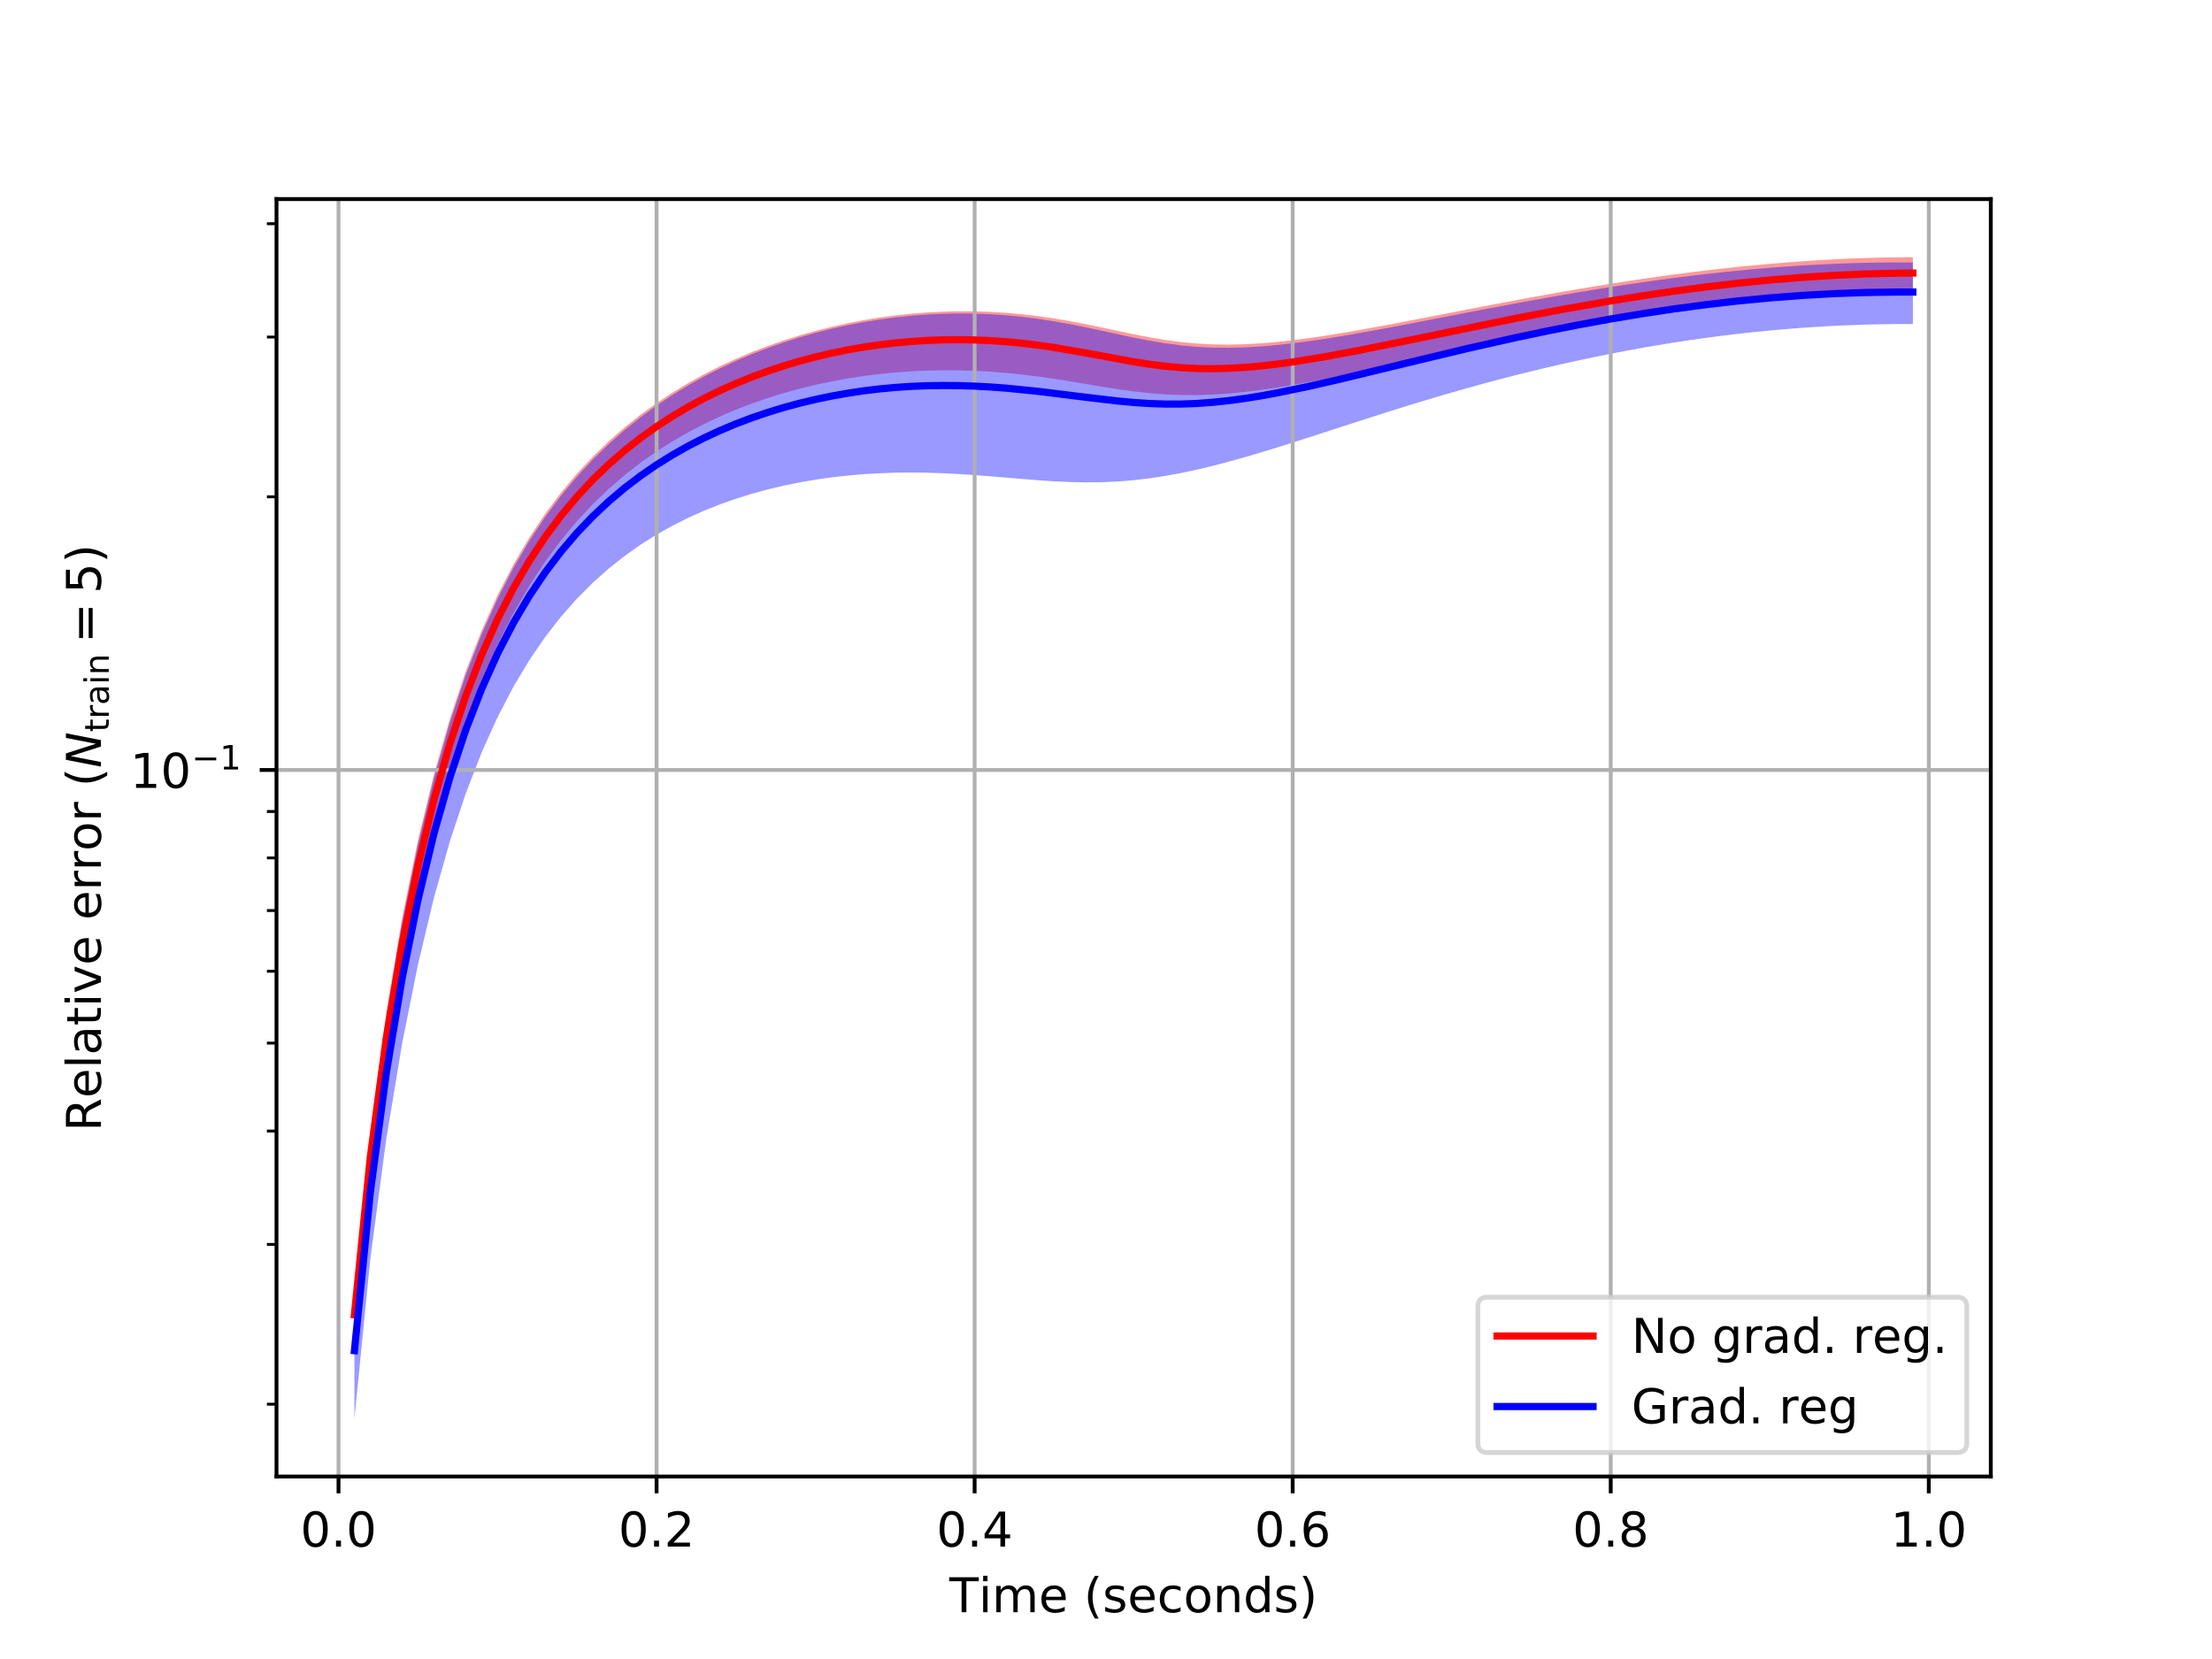 <?xml version="1.0" encoding="utf-8" standalone="no"?>
<!DOCTYPE svg PUBLIC "-//W3C//DTD SVG 1.1//EN"
  "http://www.w3.org/Graphics/SVG/1.1/DTD/svg11.dtd">
<!-- Created with matplotlib (https://matplotlib.org/) -->
<svg height="345.6pt" version="1.1" viewBox="0 0 460.8 345.6" width="460.8pt" xmlns="http://www.w3.org/2000/svg" xmlns:xlink="http://www.w3.org/1999/xlink">
 <defs>
  <style type="text/css">
*{stroke-linecap:butt;stroke-linejoin:round;white-space:pre;}
  </style>
 </defs>
 <g id="figure_1">
  <g id="patch_1">
   <path d="M 0 345.6 
L 460.8 345.6 
L 460.8 0 
L 0 0 
z
" style="fill:#ffffff;"/>
  </g>
  <g id="axes_1">
   <g id="patch_2">
    <path d="M 57.6 307.584 
L 414.72 307.584 
L 414.72 41.472 
L 57.6 41.472 
z
" style="fill:#ffffff;"/>
   </g>
   <g id="PolyCollection_1">
    <path clip-path="url(#p371cea21df)" d="M 73.833 268.449 
L 73.833 279.747 
L 77.146 246.837 
L 80.458 222.194 
L 83.771 202.427 
L 87.084 186.045 
L 90.397 172.242 
L 93.71 160.501 
L 97.022 150.447 
L 100.335 141.787 
L 103.648 134.284 
L 106.961 127.747 
L 110.274 122.019 
L 113.586 116.973 
L 116.899 112.506 
L 120.212 108.535 
L 123.525 104.989 
L 126.838 101.81 
L 130.15 98.95 
L 133.463 96.372 
L 136.776 94.043 
L 140.089 91.936 
L 143.402 90.029 
L 146.714 88.303 
L 150.027 86.741 
L 153.34 85.328 
L 156.653 84.054 
L 159.966 82.908 
L 163.278 81.881 
L 166.591 80.968 
L 169.904 80.161 
L 173.217 79.457 
L 176.53 78.852 
L 179.842 78.342 
L 183.155 77.925 
L 186.468 77.597 
L 189.781 77.356 
L 193.094 77.201 
L 196.406 77.131 
L 199.719 77.146 
L 203.032 77.245 
L 206.345 77.426 
L 209.658 77.689 
L 212.97 78.029 
L 216.283 78.442 
L 219.596 78.918 
L 222.909 79.442 
L 226.222 79.994 
L 229.534 80.548 
L 232.847 81.072 
L 236.16 81.533 
L 239.473 81.903 
L 242.786 82.161 
L 246.098 82.295 
L 249.411 82.305 
L 252.724 82.193 
L 256.037 81.97 
L 259.35 81.647 
L 262.662 81.235 
L 265.975 80.749 
L 269.288 80.199 
L 272.601 79.597 
L 275.914 78.953 
L 279.226 78.276 
L 282.539 77.573 
L 285.852 76.852 
L 289.165 76.118 
L 292.478 75.376 
L 295.79 74.631 
L 299.103 73.887 
L 302.416 73.147 
L 305.729 72.413 
L 309.042 71.689 
L 312.354 70.975 
L 315.667 70.275 
L 318.98 69.589 
L 322.293 68.919 
L 325.606 68.266 
L 328.918 67.632 
L 332.231 67.018 
L 335.544 66.424 
L 338.857 65.852 
L 342.17 65.303 
L 345.482 64.778 
L 348.795 64.278 
L 352.108 63.804 
L 355.421 63.357 
L 358.734 62.938 
L 362.046 62.548 
L 365.359 62.187 
L 368.672 61.857 
L 371.985 61.557 
L 375.298 61.288 
L 378.61 61.05 
L 381.923 60.845 
L 385.236 60.673 
L 388.549 60.534 
L 391.862 60.431 
L 395.174 60.365 
L 398.487 60.335 
L 398.487 53.568 
L 398.487 53.568 
L 395.174 53.595 
L 391.862 53.657 
L 388.549 53.751 
L 385.236 53.877 
L 381.923 54.035 
L 378.61 54.223 
L 375.298 54.44 
L 371.985 54.686 
L 368.672 54.961 
L 365.359 55.263 
L 362.046 55.592 
L 358.734 55.947 
L 355.421 56.329 
L 352.108 56.735 
L 348.795 57.166 
L 345.482 57.62 
L 342.17 58.096 
L 338.857 58.593 
L 335.544 59.11 
L 332.231 59.646 
L 328.918 60.199 
L 325.606 60.769 
L 322.293 61.355 
L 318.98 61.954 
L 315.667 62.566 
L 312.354 63.188 
L 309.042 63.819 
L 305.729 64.458 
L 302.416 65.1 
L 299.103 65.745 
L 295.79 66.388 
L 292.478 67.026 
L 289.165 67.654 
L 285.852 68.267 
L 282.539 68.86 
L 279.226 69.426 
L 275.914 69.956 
L 272.601 70.441 
L 269.288 70.871 
L 265.975 71.234 
L 262.662 71.517 
L 259.35 71.706 
L 256.037 71.787 
L 252.724 71.748 
L 249.411 71.576 
L 246.098 71.269 
L 242.786 70.83 
L 239.473 70.275 
L 236.16 69.631 
L 232.847 68.934 
L 229.534 68.224 
L 226.222 67.538 
L 222.909 66.903 
L 219.596 66.338 
L 216.283 65.857 
L 212.97 65.467 
L 209.658 65.169 
L 206.345 64.966 
L 203.032 64.857 
L 199.719 64.842 
L 196.406 64.921 
L 193.094 65.092 
L 189.781 65.356 
L 186.468 65.713 
L 183.155 66.164 
L 179.842 66.708 
L 176.53 67.349 
L 173.217 68.086 
L 169.904 68.923 
L 166.591 69.863 
L 163.278 70.909 
L 159.966 72.066 
L 156.653 73.34 
L 153.34 74.738 
L 150.027 76.269 
L 146.714 77.944 
L 143.402 79.775 
L 140.089 81.777 
L 136.776 83.968 
L 133.463 86.367 
L 130.15 89.001 
L 126.838 91.898 
L 123.525 95.096 
L 120.212 98.639 
L 116.899 102.584 
L 113.586 106.998 
L 110.274 111.965 
L 106.961 117.59 
L 103.648 124.002 
L 100.335 131.359 
L 97.022 139.858 
L 93.71 149.744 
L 90.397 161.321 
L 87.084 174.98 
L 83.771 191.25 
L 80.458 210.949 
L 77.146 235.562 
L 73.833 268.449 
z
" style="fill:#ff0000;fill-opacity:0.4;"/>
   </g>
   <g id="PolyCollection_2">
    <path clip-path="url(#p371cea21df)" d="M 73.833 269.325 
L 73.833 295.488 
L 77.146 262.241 
L 80.458 237.326 
L 83.771 217.365 
L 87.084 200.862 
L 90.397 187.007 
L 93.71 175.278 
L 97.022 165.292 
L 100.335 156.747 
L 103.648 149.394 
L 106.961 143.034 
L 110.274 137.504 
L 113.586 132.671 
L 116.899 128.426 
L 120.212 124.68 
L 123.525 121.361 
L 126.838 118.413 
L 130.15 115.79 
L 133.463 113.452 
L 136.776 111.365 
L 140.089 109.504 
L 143.402 107.843 
L 146.714 106.363 
L 150.027 105.047 
L 153.34 103.879 
L 156.653 102.849 
L 159.966 101.945 
L 163.278 101.159 
L 166.591 100.484 
L 169.904 99.915 
L 173.217 99.444 
L 176.53 99.069 
L 179.842 98.784 
L 183.155 98.587 
L 186.468 98.472 
L 189.781 98.437 
L 193.094 98.475 
L 196.406 98.582 
L 199.719 98.749 
L 203.032 98.966 
L 206.345 99.222 
L 209.658 99.499 
L 212.97 99.781 
L 216.283 100.043 
L 219.596 100.264 
L 222.909 100.419 
L 226.222 100.488 
L 229.534 100.453 
L 232.847 100.303 
L 236.16 100.033 
L 239.473 99.642 
L 242.786 99.136 
L 246.098 98.523 
L 249.411 97.814 
L 252.724 97.02 
L 256.037 96.154 
L 259.35 95.227 
L 262.662 94.251 
L 265.975 93.237 
L 269.288 92.195 
L 272.601 91.134 
L 275.914 90.061 
L 279.226 88.984 
L 282.539 87.91 
L 285.852 86.843 
L 289.165 85.789 
L 292.478 84.752 
L 295.79 83.734 
L 299.103 82.74 
L 302.416 81.77 
L 305.729 80.828 
L 309.042 79.913 
L 312.354 79.027 
L 315.667 78.171 
L 318.98 77.346 
L 322.293 76.552 
L 325.606 75.789 
L 328.918 75.057 
L 332.231 74.358 
L 335.544 73.69 
L 338.857 73.055 
L 342.17 72.452 
L 345.482 71.882 
L 348.795 71.346 
L 352.108 70.843 
L 355.421 70.374 
L 358.734 69.94 
L 362.046 69.541 
L 365.359 69.177 
L 368.672 68.849 
L 371.985 68.556 
L 375.298 68.299 
L 378.61 68.077 
L 381.923 67.892 
L 385.236 67.742 
L 388.549 67.628 
L 391.862 67.55 
L 395.174 67.508 
L 398.487 67.5 
L 398.487 54.686 
L 398.487 54.686 
L 395.174 54.669 
L 391.862 54.689 
L 388.549 54.746 
L 385.236 54.838 
L 381.923 54.964 
L 378.61 55.123 
L 375.298 55.313 
L 371.985 55.535 
L 368.672 55.786 
L 365.359 56.067 
L 362.046 56.376 
L 358.734 56.714 
L 355.421 57.079 
L 352.108 57.47 
L 348.795 57.887 
L 345.482 58.328 
L 342.17 58.793 
L 338.857 59.28 
L 335.544 59.789 
L 332.231 60.317 
L 328.918 60.864 
L 325.606 61.428 
L 322.293 62.008 
L 318.98 62.604 
L 315.667 63.212 
L 312.354 63.831 
L 309.042 64.461 
L 305.729 65.097 
L 302.416 65.739 
L 299.103 66.382 
L 295.79 67.025 
L 292.478 67.662 
L 289.165 68.29 
L 285.852 68.904 
L 282.539 69.497 
L 279.226 70.063 
L 275.914 70.594 
L 272.601 71.081 
L 269.288 71.513 
L 265.975 71.88 
L 262.662 72.167 
L 259.35 72.362 
L 256.037 72.45 
L 252.724 72.418 
L 249.411 72.256 
L 246.098 71.957 
L 242.786 71.525 
L 239.473 70.973 
L 236.16 70.326 
L 232.847 69.621 
L 229.534 68.896 
L 226.222 68.189 
L 222.909 67.528 
L 219.596 66.937 
L 216.283 66.428 
L 212.97 66.01 
L 209.658 65.687 
L 206.345 65.46 
L 203.032 65.331 
L 199.719 65.298 
L 196.406 65.361 
L 193.094 65.52 
L 189.781 65.773 
L 186.468 66.123 
L 183.155 66.567 
L 179.842 67.108 
L 176.53 67.747 
L 173.217 68.485 
L 169.904 69.324 
L 166.591 70.267 
L 163.278 71.319 
L 159.966 72.483 
L 156.653 73.766 
L 153.34 75.175 
L 150.027 76.719 
L 146.714 78.408 
L 143.402 80.254 
L 140.089 82.273 
L 136.776 84.482 
L 133.463 86.901 
L 130.15 89.554 
L 126.838 92.473 
L 123.525 95.693 
L 120.212 99.258 
L 116.899 103.225 
L 113.586 107.66 
L 110.274 112.65 
L 106.961 118.298 
L 103.648 124.734 
L 100.335 132.117 
L 97.022 140.643 
L 93.71 150.555 
L 90.397 162.159 
L 87.084 175.842 
L 83.771 192.131 
L 80.458 211.839 
L 77.146 236.453 
L 73.833 269.325 
z
" style="fill:#0000ff;fill-opacity:0.4;"/>
   </g>
   <g id="matplotlib.axis_1">
    <g id="xtick_1">
     <g id="line2d_1">
      <path clip-path="url(#p371cea21df)" d="M 70.52 307.584 
L 70.52 41.472 
" style="fill:none;stroke:#b0b0b0;stroke-linecap:square;stroke-width:0.8;"/>
     </g>
     <g id="line2d_2">
      <defs>
       <path d="M 0 0 
L 0 3.5 
" id="mef9b88e7b2" style="stroke:#000000;stroke-width:0.8;"/>
      </defs>
      <g>
       <use style="stroke:#000000;stroke-width:0.8;" x="70.52" xlink:href="#mef9b88e7b2" y="307.584"/>
      </g>
     </g>
     <g id="text_1">
      <!-- 0.0 -->
      <defs>
       <path d="M 31.781 66.406 
Q 24.172 66.406 20.328 58.906 
Q 16.5 51.422 16.5 36.375 
Q 16.5 21.391 20.328 13.891 
Q 24.172 6.391 31.781 6.391 
Q 39.453 6.391 43.281 13.891 
Q 47.125 21.391 47.125 36.375 
Q 47.125 51.422 43.281 58.906 
Q 39.453 66.406 31.781 66.406 
z
M 31.781 74.219 
Q 44.047 74.219 50.516 64.516 
Q 56.984 54.828 56.984 36.375 
Q 56.984 17.969 50.516 8.266 
Q 44.047 -1.422 31.781 -1.422 
Q 19.531 -1.422 13.062 8.266 
Q 6.594 17.969 6.594 36.375 
Q 6.594 54.828 13.062 64.516 
Q 19.531 74.219 31.781 74.219 
z
" id="DejaVuSans-48"/>
       <path d="M 10.688 12.406 
L 21 12.406 
L 21 0 
L 10.688 0 
z
" id="DejaVuSans-46"/>
      </defs>
      <g transform="translate(62.568 322.182)scale(0.1 -0.1)">
       <use xlink:href="#DejaVuSans-48"/>
       <use x="63.623" xlink:href="#DejaVuSans-46"/>
       <use x="95.41" xlink:href="#DejaVuSans-48"/>
      </g>
     </g>
    </g>
    <g id="xtick_2">
     <g id="line2d_3">
      <path clip-path="url(#p371cea21df)" d="M 136.776 307.584 
L 136.776 41.472 
" style="fill:none;stroke:#b0b0b0;stroke-linecap:square;stroke-width:0.8;"/>
     </g>
     <g id="line2d_4">
      <g>
       <use style="stroke:#000000;stroke-width:0.8;" x="136.776" xlink:href="#mef9b88e7b2" y="307.584"/>
      </g>
     </g>
     <g id="text_2">
      <!-- 0.2 -->
      <defs>
       <path d="M 19.188 8.297 
L 53.609 8.297 
L 53.609 0 
L 7.328 0 
L 7.328 8.297 
Q 12.938 14.109 22.625 23.891 
Q 32.328 33.688 34.812 36.531 
Q 39.547 41.844 41.422 45.531 
Q 43.312 49.219 43.312 52.781 
Q 43.312 58.594 39.234 62.25 
Q 35.156 65.922 28.609 65.922 
Q 23.969 65.922 18.812 64.312 
Q 13.672 62.703 7.812 59.422 
L 7.812 69.391 
Q 13.766 71.781 18.938 73 
Q 24.125 74.219 28.422 74.219 
Q 39.75 74.219 46.484 68.547 
Q 53.219 62.891 53.219 53.422 
Q 53.219 48.922 51.531 44.891 
Q 49.859 40.875 45.406 35.406 
Q 44.188 33.984 37.641 27.219 
Q 31.109 20.453 19.188 8.297 
z
" id="DejaVuSans-50"/>
      </defs>
      <g transform="translate(128.824 322.182)scale(0.1 -0.1)">
       <use xlink:href="#DejaVuSans-48"/>
       <use x="63.623" xlink:href="#DejaVuSans-46"/>
       <use x="95.41" xlink:href="#DejaVuSans-50"/>
      </g>
     </g>
    </g>
    <g id="xtick_3">
     <g id="line2d_5">
      <path clip-path="url(#p371cea21df)" d="M 203.032 307.584 
L 203.032 41.472 
" style="fill:none;stroke:#b0b0b0;stroke-linecap:square;stroke-width:0.8;"/>
     </g>
     <g id="line2d_6">
      <g>
       <use style="stroke:#000000;stroke-width:0.8;" x="203.032" xlink:href="#mef9b88e7b2" y="307.584"/>
      </g>
     </g>
     <g id="text_3">
      <!-- 0.4 -->
      <defs>
       <path d="M 37.797 64.312 
L 12.891 25.391 
L 37.797 25.391 
z
M 35.203 72.906 
L 47.609 72.906 
L 47.609 25.391 
L 58.016 25.391 
L 58.016 17.188 
L 47.609 17.188 
L 47.609 0 
L 37.797 0 
L 37.797 17.188 
L 4.891 17.188 
L 4.891 26.703 
z
" id="DejaVuSans-52"/>
      </defs>
      <g transform="translate(195.08 322.182)scale(0.1 -0.1)">
       <use xlink:href="#DejaVuSans-48"/>
       <use x="63.623" xlink:href="#DejaVuSans-46"/>
       <use x="95.41" xlink:href="#DejaVuSans-52"/>
      </g>
     </g>
    </g>
    <g id="xtick_4">
     <g id="line2d_7">
      <path clip-path="url(#p371cea21df)" d="M 269.288 307.584 
L 269.288 41.472 
" style="fill:none;stroke:#b0b0b0;stroke-linecap:square;stroke-width:0.8;"/>
     </g>
     <g id="line2d_8">
      <g>
       <use style="stroke:#000000;stroke-width:0.8;" x="269.288" xlink:href="#mef9b88e7b2" y="307.584"/>
      </g>
     </g>
     <g id="text_4">
      <!-- 0.6 -->
      <defs>
       <path d="M 33.016 40.375 
Q 26.375 40.375 22.484 35.828 
Q 18.609 31.297 18.609 23.391 
Q 18.609 15.531 22.484 10.953 
Q 26.375 6.391 33.016 6.391 
Q 39.656 6.391 43.531 10.953 
Q 47.406 15.531 47.406 23.391 
Q 47.406 31.297 43.531 35.828 
Q 39.656 40.375 33.016 40.375 
z
M 52.594 71.297 
L 52.594 62.312 
Q 48.875 64.062 45.094 64.984 
Q 41.312 65.922 37.594 65.922 
Q 27.828 65.922 22.672 59.328 
Q 17.531 52.734 16.797 39.406 
Q 19.672 43.656 24.016 45.922 
Q 28.375 48.188 33.594 48.188 
Q 44.578 48.188 50.953 41.516 
Q 57.328 34.859 57.328 23.391 
Q 57.328 12.156 50.688 5.359 
Q 44.047 -1.422 33.016 -1.422 
Q 20.359 -1.422 13.672 8.266 
Q 6.984 17.969 6.984 36.375 
Q 6.984 53.656 15.188 63.938 
Q 23.391 74.219 37.203 74.219 
Q 40.922 74.219 44.703 73.484 
Q 48.484 72.75 52.594 71.297 
z
" id="DejaVuSans-54"/>
      </defs>
      <g transform="translate(261.336 322.182)scale(0.1 -0.1)">
       <use xlink:href="#DejaVuSans-48"/>
       <use x="63.623" xlink:href="#DejaVuSans-46"/>
       <use x="95.41" xlink:href="#DejaVuSans-54"/>
      </g>
     </g>
    </g>
    <g id="xtick_5">
     <g id="line2d_9">
      <path clip-path="url(#p371cea21df)" d="M 335.544 307.584 
L 335.544 41.472 
" style="fill:none;stroke:#b0b0b0;stroke-linecap:square;stroke-width:0.8;"/>
     </g>
     <g id="line2d_10">
      <g>
       <use style="stroke:#000000;stroke-width:0.8;" x="335.544" xlink:href="#mef9b88e7b2" y="307.584"/>
      </g>
     </g>
     <g id="text_5">
      <!-- 0.8 -->
      <defs>
       <path d="M 31.781 34.625 
Q 24.75 34.625 20.719 30.859 
Q 16.703 27.094 16.703 20.516 
Q 16.703 13.922 20.719 10.156 
Q 24.75 6.391 31.781 6.391 
Q 38.812 6.391 42.859 10.172 
Q 46.922 13.969 46.922 20.516 
Q 46.922 27.094 42.891 30.859 
Q 38.875 34.625 31.781 34.625 
z
M 21.922 38.812 
Q 15.578 40.375 12.031 44.719 
Q 8.5 49.078 8.5 55.328 
Q 8.5 64.062 14.719 69.141 
Q 20.953 74.219 31.781 74.219 
Q 42.672 74.219 48.875 69.141 
Q 55.078 64.062 55.078 55.328 
Q 55.078 49.078 51.531 44.719 
Q 48 40.375 41.703 38.812 
Q 48.828 37.156 52.797 32.312 
Q 56.781 27.484 56.781 20.516 
Q 56.781 9.906 50.312 4.234 
Q 43.844 -1.422 31.781 -1.422 
Q 19.734 -1.422 13.25 4.234 
Q 6.781 9.906 6.781 20.516 
Q 6.781 27.484 10.781 32.312 
Q 14.797 37.156 21.922 38.812 
z
M 18.312 54.391 
Q 18.312 48.734 21.844 45.562 
Q 25.391 42.391 31.781 42.391 
Q 38.141 42.391 41.719 45.562 
Q 45.312 48.734 45.312 54.391 
Q 45.312 60.062 41.719 63.234 
Q 38.141 66.406 31.781 66.406 
Q 25.391 66.406 21.844 63.234 
Q 18.312 60.062 18.312 54.391 
z
" id="DejaVuSans-56"/>
      </defs>
      <g transform="translate(327.592 322.182)scale(0.1 -0.1)">
       <use xlink:href="#DejaVuSans-48"/>
       <use x="63.623" xlink:href="#DejaVuSans-46"/>
       <use x="95.41" xlink:href="#DejaVuSans-56"/>
      </g>
     </g>
    </g>
    <g id="xtick_6">
     <g id="line2d_11">
      <path clip-path="url(#p371cea21df)" d="M 401.8 307.584 
L 401.8 41.472 
" style="fill:none;stroke:#b0b0b0;stroke-linecap:square;stroke-width:0.8;"/>
     </g>
     <g id="line2d_12">
      <g>
       <use style="stroke:#000000;stroke-width:0.8;" x="401.8" xlink:href="#mef9b88e7b2" y="307.584"/>
      </g>
     </g>
     <g id="text_6">
      <!-- 1.0 -->
      <defs>
       <path d="M 12.406 8.297 
L 28.516 8.297 
L 28.516 63.922 
L 10.984 60.406 
L 10.984 69.391 
L 28.422 72.906 
L 38.281 72.906 
L 38.281 8.297 
L 54.391 8.297 
L 54.391 0 
L 12.406 0 
z
" id="DejaVuSans-49"/>
      </defs>
      <g transform="translate(393.849 322.182)scale(0.1 -0.1)">
       <use xlink:href="#DejaVuSans-49"/>
       <use x="63.623" xlink:href="#DejaVuSans-46"/>
       <use x="95.41" xlink:href="#DejaVuSans-48"/>
      </g>
     </g>
    </g>
    <g id="text_7">
     <!-- $\mathrm{Time \ (seconds)}$ -->
     <defs>
      <path d="M -0.297 72.906 
L 61.375 72.906 
L 61.375 64.594 
L 35.5 64.594 
L 35.5 0 
L 25.594 0 
L 25.594 64.594 
L -0.297 64.594 
z
" id="DejaVuSans-84"/>
      <path d="M 9.422 54.688 
L 18.406 54.688 
L 18.406 0 
L 9.422 0 
z
M 9.422 75.984 
L 18.406 75.984 
L 18.406 64.594 
L 9.422 64.594 
z
" id="DejaVuSans-105"/>
      <path d="M 52 44.188 
Q 55.375 50.25 60.062 53.125 
Q 64.75 56 71.094 56 
Q 79.641 56 84.281 50.016 
Q 88.922 44.047 88.922 33.016 
L 88.922 0 
L 79.891 0 
L 79.891 32.719 
Q 79.891 40.578 77.094 44.375 
Q 74.312 48.188 68.609 48.188 
Q 61.625 48.188 57.562 43.547 
Q 53.516 38.922 53.516 30.906 
L 53.516 0 
L 44.484 0 
L 44.484 32.719 
Q 44.484 40.625 41.703 44.406 
Q 38.922 48.188 33.109 48.188 
Q 26.219 48.188 22.156 43.531 
Q 18.109 38.875 18.109 30.906 
L 18.109 0 
L 9.078 0 
L 9.078 54.688 
L 18.109 54.688 
L 18.109 46.188 
Q 21.188 51.219 25.484 53.609 
Q 29.781 56 35.688 56 
Q 41.656 56 45.828 52.969 
Q 50 49.953 52 44.188 
z
" id="DejaVuSans-109"/>
      <path d="M 56.203 29.594 
L 56.203 25.203 
L 14.891 25.203 
Q 15.484 15.922 20.484 11.062 
Q 25.484 6.203 34.422 6.203 
Q 39.594 6.203 44.453 7.469 
Q 49.312 8.734 54.109 11.281 
L 54.109 2.781 
Q 49.266 0.734 44.188 -0.344 
Q 39.109 -1.422 33.891 -1.422 
Q 20.797 -1.422 13.156 6.188 
Q 5.516 13.812 5.516 26.812 
Q 5.516 40.234 12.766 48.109 
Q 20.016 56 32.328 56 
Q 43.359 56 49.781 48.891 
Q 56.203 41.797 56.203 29.594 
z
M 47.219 32.234 
Q 47.125 39.594 43.094 43.984 
Q 39.062 48.391 32.422 48.391 
Q 24.906 48.391 20.391 44.141 
Q 15.875 39.891 15.188 32.172 
z
" id="DejaVuSans-101"/>
      <path d="M 31 75.875 
Q 24.469 64.656 21.281 53.656 
Q 18.109 42.672 18.109 31.391 
Q 18.109 20.125 21.312 9.062 
Q 24.516 -2 31 -13.188 
L 23.188 -13.188 
Q 15.875 -1.703 12.234 9.375 
Q 8.594 20.453 8.594 31.391 
Q 8.594 42.281 12.203 53.312 
Q 15.828 64.359 23.188 75.875 
z
" id="DejaVuSans-40"/>
      <path d="M 44.281 53.078 
L 44.281 44.578 
Q 40.484 46.531 36.375 47.5 
Q 32.281 48.484 27.875 48.484 
Q 21.188 48.484 17.844 46.438 
Q 14.5 44.391 14.5 40.281 
Q 14.5 37.156 16.891 35.375 
Q 19.281 33.594 26.516 31.984 
L 29.594 31.297 
Q 39.156 29.25 43.188 25.516 
Q 47.219 21.781 47.219 15.094 
Q 47.219 7.469 41.188 3.016 
Q 35.156 -1.422 24.609 -1.422 
Q 20.219 -1.422 15.453 -0.562 
Q 10.688 0.297 5.422 2 
L 5.422 11.281 
Q 10.406 8.688 15.234 7.391 
Q 20.062 6.109 24.812 6.109 
Q 31.156 6.109 34.562 8.281 
Q 37.984 10.453 37.984 14.406 
Q 37.984 18.062 35.516 20.016 
Q 33.062 21.969 24.703 23.781 
L 21.578 24.516 
Q 13.234 26.266 9.516 29.906 
Q 5.812 33.547 5.812 39.891 
Q 5.812 47.609 11.281 51.797 
Q 16.75 56 26.812 56 
Q 31.781 56 36.172 55.266 
Q 40.578 54.547 44.281 53.078 
z
" id="DejaVuSans-115"/>
      <path d="M 48.781 52.594 
L 48.781 44.188 
Q 44.969 46.297 41.141 47.344 
Q 37.312 48.391 33.406 48.391 
Q 24.656 48.391 19.812 42.844 
Q 14.984 37.312 14.984 27.297 
Q 14.984 17.281 19.812 11.734 
Q 24.656 6.203 33.406 6.203 
Q 37.312 6.203 41.141 7.25 
Q 44.969 8.297 48.781 10.406 
L 48.781 2.094 
Q 45.016 0.344 40.984 -0.531 
Q 36.969 -1.422 32.422 -1.422 
Q 20.062 -1.422 12.781 6.344 
Q 5.516 14.109 5.516 27.297 
Q 5.516 40.672 12.859 48.328 
Q 20.219 56 33.016 56 
Q 37.156 56 41.109 55.141 
Q 45.062 54.297 48.781 52.594 
z
" id="DejaVuSans-99"/>
      <path d="M 30.609 48.391 
Q 23.391 48.391 19.188 42.75 
Q 14.984 37.109 14.984 27.297 
Q 14.984 17.484 19.156 11.844 
Q 23.344 6.203 30.609 6.203 
Q 37.797 6.203 41.984 11.859 
Q 46.188 17.531 46.188 27.297 
Q 46.188 37.016 41.984 42.703 
Q 37.797 48.391 30.609 48.391 
z
M 30.609 56 
Q 42.328 56 49.016 48.375 
Q 55.719 40.766 55.719 27.297 
Q 55.719 13.875 49.016 6.219 
Q 42.328 -1.422 30.609 -1.422 
Q 18.844 -1.422 12.172 6.219 
Q 5.516 13.875 5.516 27.297 
Q 5.516 40.766 12.172 48.375 
Q 18.844 56 30.609 56 
z
" id="DejaVuSans-111"/>
      <path d="M 54.891 33.016 
L 54.891 0 
L 45.906 0 
L 45.906 32.719 
Q 45.906 40.484 42.875 44.328 
Q 39.844 48.188 33.797 48.188 
Q 26.516 48.188 22.312 43.547 
Q 18.109 38.922 18.109 30.906 
L 18.109 0 
L 9.078 0 
L 9.078 54.688 
L 18.109 54.688 
L 18.109 46.188 
Q 21.344 51.125 25.703 53.562 
Q 30.078 56 35.797 56 
Q 45.219 56 50.047 50.172 
Q 54.891 44.344 54.891 33.016 
z
" id="DejaVuSans-110"/>
      <path d="M 45.406 46.391 
L 45.406 75.984 
L 54.391 75.984 
L 54.391 0 
L 45.406 0 
L 45.406 8.203 
Q 42.578 3.328 38.25 0.953 
Q 33.938 -1.422 27.875 -1.422 
Q 17.969 -1.422 11.734 6.484 
Q 5.516 14.406 5.516 27.297 
Q 5.516 40.188 11.734 48.094 
Q 17.969 56 27.875 56 
Q 33.938 56 38.25 53.625 
Q 42.578 51.266 45.406 46.391 
z
M 14.797 27.297 
Q 14.797 17.391 18.875 11.75 
Q 22.953 6.109 30.078 6.109 
Q 37.203 6.109 41.297 11.75 
Q 45.406 17.391 45.406 27.297 
Q 45.406 37.203 41.297 42.844 
Q 37.203 48.484 30.078 48.484 
Q 22.953 48.484 18.875 42.844 
Q 14.797 37.203 14.797 27.297 
z
" id="DejaVuSans-100"/>
      <path d="M 8.016 75.875 
L 15.828 75.875 
Q 23.141 64.359 26.781 53.312 
Q 30.422 42.281 30.422 31.391 
Q 30.422 20.453 26.781 9.375 
Q 23.141 -1.703 15.828 -13.188 
L 8.016 -13.188 
Q 14.5 -2 17.703 9.062 
Q 20.906 20.125 20.906 31.391 
Q 20.906 42.672 17.703 53.656 
Q 14.5 64.656 8.016 75.875 
z
" id="DejaVuSans-41"/>
     </defs>
     <g transform="translate(197.76 335.861)scale(0.1 -0.1)">
      <use transform="translate(0 0.016)" xlink:href="#DejaVuSans-84"/>
      <use transform="translate(61.084 0.016)" xlink:href="#DejaVuSans-105"/>
      <use transform="translate(88.867 0.016)" xlink:href="#DejaVuSans-109"/>
      <use transform="translate(186.279 0.016)" xlink:href="#DejaVuSans-101"/>
      <use transform="translate(280.273 0.016)" xlink:href="#DejaVuSans-40"/>
      <use transform="translate(319.287 0.016)" xlink:href="#DejaVuSans-115"/>
      <use transform="translate(371.386 0.016)" xlink:href="#DejaVuSans-101"/>
      <use transform="translate(432.91 0.016)" xlink:href="#DejaVuSans-99"/>
      <use transform="translate(487.89 0.016)" xlink:href="#DejaVuSans-111"/>
      <use transform="translate(549.072 0.016)" xlink:href="#DejaVuSans-110"/>
      <use transform="translate(612.451 0.016)" xlink:href="#DejaVuSans-100"/>
      <use transform="translate(675.927 0.016)" xlink:href="#DejaVuSans-115"/>
      <use transform="translate(728.027 0.016)" xlink:href="#DejaVuSans-41"/>
     </g>
    </g>
   </g>
   <g id="matplotlib.axis_2">
    <g id="ytick_1">
     <g id="line2d_13">
      <path clip-path="url(#p371cea21df)" d="M 57.6 160.399 
L 414.72 160.399 
" style="fill:none;stroke:#b0b0b0;stroke-linecap:square;stroke-width:0.8;"/>
     </g>
     <g id="line2d_14">
      <defs>
       <path d="M 0 0 
L -3.5 0 
" id="mff19b694e5" style="stroke:#000000;stroke-width:0.8;"/>
      </defs>
      <g>
       <use style="stroke:#000000;stroke-width:0.8;" x="57.6" xlink:href="#mff19b694e5" y="160.399"/>
      </g>
     </g>
     <g id="text_8">
      <!-- $\mathdefault{10^{-1}}$ -->
      <defs>
       <path d="M 10.594 35.5 
L 73.188 35.5 
L 73.188 27.203 
L 10.594 27.203 
z
" id="DejaVuSans-8722"/>
      </defs>
      <g transform="translate(27.1 164.198)scale(0.1 -0.1)">
       <use transform="translate(0 0.684)" xlink:href="#DejaVuSans-49"/>
       <use transform="translate(63.623 0.684)" xlink:href="#DejaVuSans-48"/>
       <use transform="translate(128.203 38.966)scale(0.7)" xlink:href="#DejaVuSans-8722"/>
       <use transform="translate(186.855 38.966)scale(0.7)" xlink:href="#DejaVuSans-49"/>
      </g>
     </g>
    </g>
    <g id="ytick_2">
     <g id="line2d_15">
      <defs>
       <path d="M 0 0 
L -2 0 
" id="m4352d6bc46" style="stroke:#000000;stroke-width:0.6;"/>
      </defs>
      <g>
       <use style="stroke:#000000;stroke-width:0.6;" x="57.6" xlink:href="#m4352d6bc46" y="292.52"/>
      </g>
     </g>
    </g>
    <g id="ytick_3">
     <g id="line2d_16">
      <g>
       <use style="stroke:#000000;stroke-width:0.6;" x="57.6" xlink:href="#m4352d6bc46" y="259.235"/>
      </g>
     </g>
    </g>
    <g id="ytick_4">
     <g id="line2d_17">
      <g>
       <use style="stroke:#000000;stroke-width:0.6;" x="57.6" xlink:href="#m4352d6bc46" y="235.618"/>
      </g>
     </g>
    </g>
    <g id="ytick_5">
     <g id="line2d_18">
      <g>
       <use style="stroke:#000000;stroke-width:0.6;" x="57.6" xlink:href="#m4352d6bc46" y="217.3"/>
      </g>
     </g>
    </g>
    <g id="ytick_6">
     <g id="line2d_19">
      <g>
       <use style="stroke:#000000;stroke-width:0.6;" x="57.6" xlink:href="#m4352d6bc46" y="202.333"/>
      </g>
     </g>
    </g>
    <g id="ytick_7">
     <g id="line2d_20">
      <g>
       <use style="stroke:#000000;stroke-width:0.6;" x="57.6" xlink:href="#m4352d6bc46" y="189.679"/>
      </g>
     </g>
    </g>
    <g id="ytick_8">
     <g id="line2d_21">
      <g>
       <use style="stroke:#000000;stroke-width:0.6;" x="57.6" xlink:href="#m4352d6bc46" y="178.717"/>
      </g>
     </g>
    </g>
    <g id="ytick_9">
     <g id="line2d_22">
      <g>
       <use style="stroke:#000000;stroke-width:0.6;" x="57.6" xlink:href="#m4352d6bc46" y="169.048"/>
      </g>
     </g>
    </g>
    <g id="ytick_10">
     <g id="line2d_23">
      <g>
       <use style="stroke:#000000;stroke-width:0.6;" x="57.6" xlink:href="#m4352d6bc46" y="103.498"/>
      </g>
     </g>
    </g>
    <g id="ytick_11">
     <g id="line2d_24">
      <g>
       <use style="stroke:#000000;stroke-width:0.6;" x="57.6" xlink:href="#m4352d6bc46" y="70.213"/>
      </g>
     </g>
    </g>
    <g id="ytick_12">
     <g id="line2d_25">
      <g>
       <use style="stroke:#000000;stroke-width:0.6;" x="57.6" xlink:href="#m4352d6bc46" y="46.597"/>
      </g>
     </g>
    </g>
    <g id="text_9">
     <!-- $\mathrm{Relative \ error}$ ($N_{\mathrm{train}}=5$) -->
     <defs>
      <path d="M 44.391 34.188 
Q 47.562 33.109 50.562 29.594 
Q 53.562 26.078 56.594 19.922 
L 66.609 0 
L 56 0 
L 46.688 18.703 
Q 43.062 26.031 39.672 28.422 
Q 36.281 30.812 30.422 30.812 
L 19.672 30.812 
L 19.672 0 
L 9.812 0 
L 9.812 72.906 
L 32.078 72.906 
Q 44.578 72.906 50.734 67.672 
Q 56.891 62.453 56.891 51.906 
Q 56.891 45.016 53.688 40.469 
Q 50.484 35.938 44.391 34.188 
z
M 19.672 64.797 
L 19.672 38.922 
L 32.078 38.922 
Q 39.203 38.922 42.844 42.219 
Q 46.484 45.516 46.484 51.906 
Q 46.484 58.297 42.844 61.547 
Q 39.203 64.797 32.078 64.797 
z
" id="DejaVuSans-82"/>
      <path d="M 9.422 75.984 
L 18.406 75.984 
L 18.406 0 
L 9.422 0 
z
" id="DejaVuSans-108"/>
      <path d="M 34.281 27.484 
Q 23.391 27.484 19.188 25 
Q 14.984 22.516 14.984 16.5 
Q 14.984 11.719 18.141 8.906 
Q 21.297 6.109 26.703 6.109 
Q 34.188 6.109 38.703 11.406 
Q 43.219 16.703 43.219 25.484 
L 43.219 27.484 
z
M 52.203 31.203 
L 52.203 0 
L 43.219 0 
L 43.219 8.297 
Q 40.141 3.328 35.547 0.953 
Q 30.953 -1.422 24.312 -1.422 
Q 15.922 -1.422 10.953 3.297 
Q 6 8.016 6 15.922 
Q 6 25.141 12.172 29.828 
Q 18.359 34.516 30.609 34.516 
L 43.219 34.516 
L 43.219 35.406 
Q 43.219 41.609 39.141 45 
Q 35.062 48.391 27.688 48.391 
Q 23 48.391 18.547 47.266 
Q 14.109 46.141 10.016 43.891 
L 10.016 52.203 
Q 14.938 54.109 19.578 55.047 
Q 24.219 56 28.609 56 
Q 40.484 56 46.344 49.844 
Q 52.203 43.703 52.203 31.203 
z
" id="DejaVuSans-97"/>
      <path d="M 18.312 70.219 
L 18.312 54.688 
L 36.812 54.688 
L 36.812 47.703 
L 18.312 47.703 
L 18.312 18.016 
Q 18.312 11.328 20.141 9.422 
Q 21.969 7.516 27.594 7.516 
L 36.812 7.516 
L 36.812 0 
L 27.594 0 
Q 17.188 0 13.234 3.875 
Q 9.281 7.766 9.281 18.016 
L 9.281 47.703 
L 2.688 47.703 
L 2.688 54.688 
L 9.281 54.688 
L 9.281 70.219 
z
" id="DejaVuSans-116"/>
      <path d="M 2.984 54.688 
L 12.5 54.688 
L 29.594 8.797 
L 46.688 54.688 
L 56.203 54.688 
L 35.688 0 
L 23.484 0 
z
" id="DejaVuSans-118"/>
      <path d="M 41.109 46.297 
Q 39.594 47.172 37.812 47.578 
Q 36.031 48 33.891 48 
Q 26.266 48 22.188 43.047 
Q 18.109 38.094 18.109 28.812 
L 18.109 0 
L 9.078 0 
L 9.078 54.688 
L 18.109 54.688 
L 18.109 46.188 
Q 20.953 51.172 25.484 53.578 
Q 30.031 56 36.531 56 
Q 37.453 56 38.578 55.875 
Q 39.703 55.766 41.062 55.516 
z
" id="DejaVuSans-114"/>
      <path id="DejaVuSans-32"/>
      <path d="M 16.891 72.906 
L 30.172 72.906 
L 50.297 10.406 
L 62.5 72.906 
L 72.125 72.906 
L 57.906 0 
L 44.578 0 
L 24.516 62.891 
L 12.312 0 
L 2.688 0 
z
" id="DejaVuSans-Oblique-78"/>
      <path d="M 10.594 45.406 
L 73.188 45.406 
L 73.188 37.203 
L 10.594 37.203 
z
M 10.594 25.484 
L 73.188 25.484 
L 73.188 17.188 
L 10.594 17.188 
z
" id="DejaVuSans-61"/>
      <path d="M 10.797 72.906 
L 49.516 72.906 
L 49.516 64.594 
L 19.828 64.594 
L 19.828 46.734 
Q 21.969 47.469 24.109 47.828 
Q 26.266 48.188 28.422 48.188 
Q 40.625 48.188 47.75 41.5 
Q 54.891 34.812 54.891 23.391 
Q 54.891 11.625 47.562 5.094 
Q 40.234 -1.422 26.906 -1.422 
Q 22.312 -1.422 17.547 -0.641 
Q 12.797 0.141 7.719 1.703 
L 7.719 11.625 
Q 12.109 9.234 16.797 8.062 
Q 21.484 6.891 26.703 6.891 
Q 35.156 6.891 40.078 11.328 
Q 45.016 15.766 45.016 23.391 
Q 45.016 31 40.078 35.438 
Q 35.156 39.891 26.703 39.891 
Q 22.75 39.891 18.812 39.016 
Q 14.891 38.141 10.797 36.281 
z
" id="DejaVuSans-53"/>
     </defs>
     <g transform="translate(21.02 235.678)rotate(-90)scale(0.1 -0.1)">
      <use transform="translate(0 0.016)" xlink:href="#DejaVuSans-82"/>
      <use transform="translate(69.482 0.016)" xlink:href="#DejaVuSans-101"/>
      <use transform="translate(131.006 0.016)" xlink:href="#DejaVuSans-108"/>
      <use transform="translate(158.789 0.016)" xlink:href="#DejaVuSans-97"/>
      <use transform="translate(220.068 0.016)" xlink:href="#DejaVuSans-116"/>
      <use transform="translate(259.277 0.016)" xlink:href="#DejaVuSans-105"/>
      <use transform="translate(287.061 0.016)" xlink:href="#DejaVuSans-118"/>
      <use transform="translate(346.24 0.016)" xlink:href="#DejaVuSans-101"/>
      <use transform="translate(440.234 0.016)" xlink:href="#DejaVuSans-101"/>
      <use transform="translate(501.757 0.016)" xlink:href="#DejaVuSans-114"/>
      <use transform="translate(542.871 0.016)" xlink:href="#DejaVuSans-114"/>
      <use transform="translate(583.984 0.016)" xlink:href="#DejaVuSans-111"/>
      <use transform="translate(645.166 0.016)" xlink:href="#DejaVuSans-114"/>
      <use transform="translate(686.279 0.016)" xlink:href="#DejaVuSans-32"/>
      <use transform="translate(718.066 0.016)" xlink:href="#DejaVuSans-40"/>
      <use transform="translate(757.08 0.016)" xlink:href="#DejaVuSans-Oblique-78"/>
      <use transform="translate(831.884 -16.391)scale(0.7)" xlink:href="#DejaVuSans-116"/>
      <use transform="translate(859.331 -16.391)scale(0.7)" xlink:href="#DejaVuSans-114"/>
      <use transform="translate(888.11 -16.391)scale(0.7)" xlink:href="#DejaVuSans-97"/>
      <use transform="translate(931.006 -16.391)scale(0.7)" xlink:href="#DejaVuSans-105"/>
      <use transform="translate(950.454 -16.391)scale(0.7)" xlink:href="#DejaVuSans-110"/>
      <use transform="translate(1017.036 0.016)" xlink:href="#DejaVuSans-61"/>
      <use transform="translate(1120.307 0.016)" xlink:href="#DejaVuSans-53"/>
      <use transform="translate(1183.93 0.016)" xlink:href="#DejaVuSans-41"/>
     </g>
    </g>
   </g>
   <g id="line2d_26">
    <path clip-path="url(#p371cea21df)" d="M 73.833 273.904 
L 77.146 241.006 
L 80.458 216.379 
L 83.771 196.648 
L 87.084 180.326 
L 90.397 166.6 
L 93.71 154.946 
L 97.022 144.982 
L 100.335 136.407 
L 103.648 128.982 
L 106.961 122.511 
L 110.274 116.838 
L 113.586 111.834 
L 116.899 107.395 
L 120.212 103.438 
L 123.525 99.893 
L 126.838 96.704 
L 130.15 93.825 
L 133.463 91.217 
L 136.776 88.851 
L 140.089 86.7 
L 143.402 84.742 
L 146.714 82.96 
L 150.027 81.338 
L 153.34 79.863 
L 156.653 78.522 
L 159.966 77.308 
L 163.278 76.212 
L 166.591 75.228 
L 169.904 74.35 
L 173.217 73.575 
L 176.53 72.899 
L 179.842 72.319 
L 183.155 71.834 
L 186.468 71.44 
L 189.781 71.137 
L 193.094 70.923 
L 196.406 70.799 
L 199.719 70.764 
L 203.032 70.817 
L 206.345 70.96 
L 209.658 71.19 
L 212.97 71.508 
L 216.283 71.909 
L 219.596 72.387 
L 226.222 73.53 
L 236.16 75.366 
L 239.473 75.883 
L 242.786 76.3 
L 246.098 76.597 
L 249.411 76.765 
L 252.724 76.804 
L 256.037 76.721 
L 259.35 76.526 
L 262.662 76.232 
L 265.975 75.854 
L 269.288 75.403 
L 275.914 74.331 
L 282.539 73.101 
L 292.478 71.095 
L 315.667 66.33 
L 325.606 64.432 
L 335.544 62.685 
L 342.17 61.62 
L 348.795 60.645 
L 355.421 59.768 
L 362.046 58.996 
L 368.672 58.336 
L 375.298 57.792 
L 381.923 57.369 
L 388.549 57.073 
L 395.174 56.91 
L 398.487 56.882 
" style="fill:none;stroke:#ff0000;stroke-linecap:square;stroke-width:1.5;"/>
   </g>
   <g id="line2d_27">
    <path clip-path="url(#p371cea21df)" d="M 73.833 281.368 
L 77.146 248.338 
L 80.458 223.598 
L 83.771 203.782 
L 87.084 187.402 
L 90.397 173.647 
L 93.71 161.99 
L 97.022 152.046 
L 100.335 143.512 
L 103.648 136.141 
L 106.961 129.738 
L 110.274 124.14 
L 113.586 119.217 
L 116.899 114.862 
L 120.212 110.989 
L 123.525 107.528 
L 126.838 104.423 
L 130.15 101.628 
L 133.463 99.107 
L 136.776 96.828 
L 140.089 94.764 
L 143.402 92.895 
L 146.714 91.201 
L 150.027 89.667 
L 153.34 88.279 
L 156.653 87.026 
L 159.966 85.899 
L 163.278 84.89 
L 166.591 83.993 
L 169.904 83.203 
L 173.217 82.514 
L 176.53 81.923 
L 179.842 81.428 
L 183.155 81.026 
L 186.468 80.714 
L 189.781 80.491 
L 193.094 80.355 
L 196.406 80.302 
L 199.719 80.331 
L 203.032 80.438 
L 206.345 80.617 
L 209.658 80.864 
L 216.283 81.527 
L 226.222 82.76 
L 232.847 83.537 
L 236.16 83.843 
L 239.473 84.062 
L 242.786 84.175 
L 246.098 84.17 
L 249.411 84.044 
L 252.724 83.801 
L 256.037 83.449 
L 259.35 83.001 
L 262.662 82.469 
L 265.975 81.866 
L 272.601 80.496 
L 279.226 78.98 
L 292.478 75.763 
L 305.729 72.586 
L 315.667 70.351 
L 322.293 68.959 
L 328.918 67.654 
L 335.544 66.445 
L 342.17 65.339 
L 348.795 64.341 
L 355.421 63.458 
L 362.046 62.695 
L 368.672 62.058 
L 375.298 61.55 
L 381.923 61.174 
L 388.549 60.935 
L 395.174 60.837 
L 398.487 60.843 
" style="fill:none;stroke:#0000ff;stroke-linecap:square;stroke-width:1.5;"/>
   </g>
   <g id="patch_3">
    <path d="M 57.6 307.584 
L 57.6 41.472 
" style="fill:none;stroke:#000000;stroke-linecap:square;stroke-linejoin:miter;stroke-width:0.8;"/>
   </g>
   <g id="patch_4">
    <path d="M 414.72 307.584 
L 414.72 41.472 
" style="fill:none;stroke:#000000;stroke-linecap:square;stroke-linejoin:miter;stroke-width:0.8;"/>
   </g>
   <g id="patch_5">
    <path d="M 57.6 307.584 
L 414.72 307.584 
" style="fill:none;stroke:#000000;stroke-linecap:square;stroke-linejoin:miter;stroke-width:0.8;"/>
   </g>
   <g id="patch_6">
    <path d="M 57.6 41.472 
L 414.72 41.472 
" style="fill:none;stroke:#000000;stroke-linecap:square;stroke-linejoin:miter;stroke-width:0.8;"/>
   </g>
   <g id="legend_1">
    <g id="patch_7">
     <path d="M 309.862 302.584 
L 407.72 302.584 
Q 409.72 302.584 409.72 300.584 
L 409.72 272.228 
Q 409.72 270.228 407.72 270.228 
L 309.862 270.228 
Q 307.862 270.228 307.862 272.228 
L 307.862 300.584 
Q 307.862 302.584 309.862 302.584 
z
" style="fill:#ffffff;opacity:0.8;stroke:#cccccc;stroke-linejoin:miter;"/>
    </g>
    <g id="line2d_28">
     <path d="M 311.862 278.326 
L 331.862 278.326 
" style="fill:none;stroke:#ff0000;stroke-linecap:square;stroke-width:1.5;"/>
    </g>
    <g id="line2d_29"/>
    <g id="text_10">
     <!-- No grad. reg. -->
     <defs>
      <path d="M 9.812 72.906 
L 23.094 72.906 
L 55.422 11.922 
L 55.422 72.906 
L 64.984 72.906 
L 64.984 0 
L 51.703 0 
L 19.391 60.984 
L 19.391 0 
L 9.812 0 
z
" id="DejaVuSans-78"/>
      <path d="M 45.406 27.984 
Q 45.406 37.75 41.375 43.109 
Q 37.359 48.484 30.078 48.484 
Q 22.859 48.484 18.828 43.109 
Q 14.797 37.75 14.797 27.984 
Q 14.797 18.266 18.828 12.891 
Q 22.859 7.516 30.078 7.516 
Q 37.359 7.516 41.375 12.891 
Q 45.406 18.266 45.406 27.984 
z
M 54.391 6.781 
Q 54.391 -7.172 48.188 -13.984 
Q 42 -20.797 29.203 -20.797 
Q 24.469 -20.797 20.266 -20.094 
Q 16.062 -19.391 12.109 -17.922 
L 12.109 -9.188 
Q 16.062 -11.328 19.922 -12.344 
Q 23.781 -13.375 27.781 -13.375 
Q 36.625 -13.375 41.016 -8.766 
Q 45.406 -4.156 45.406 5.172 
L 45.406 9.625 
Q 42.625 4.781 38.281 2.391 
Q 33.938 0 27.875 0 
Q 17.828 0 11.672 7.656 
Q 5.516 15.328 5.516 27.984 
Q 5.516 40.672 11.672 48.328 
Q 17.828 56 27.875 56 
Q 33.938 56 38.281 53.609 
Q 42.625 51.219 45.406 46.391 
L 45.406 54.688 
L 54.391 54.688 
z
" id="DejaVuSans-103"/>
     </defs>
     <g transform="translate(339.862 281.826)scale(0.1 -0.1)">
      <use xlink:href="#DejaVuSans-78"/>
      <use x="74.805" xlink:href="#DejaVuSans-111"/>
      <use x="135.986" xlink:href="#DejaVuSans-32"/>
      <use x="167.773" xlink:href="#DejaVuSans-103"/>
      <use x="231.25" xlink:href="#DejaVuSans-114"/>
      <use x="272.363" xlink:href="#DejaVuSans-97"/>
      <use x="333.643" xlink:href="#DejaVuSans-100"/>
      <use x="397.119" xlink:href="#DejaVuSans-46"/>
      <use x="428.906" xlink:href="#DejaVuSans-32"/>
      <use x="460.693" xlink:href="#DejaVuSans-114"/>
      <use x="501.775" xlink:href="#DejaVuSans-101"/>
      <use x="563.299" xlink:href="#DejaVuSans-103"/>
      <use x="626.775" xlink:href="#DejaVuSans-46"/>
     </g>
    </g>
    <g id="line2d_30">
     <path d="M 311.862 293.004 
L 331.862 293.004 
" style="fill:none;stroke:#0000ff;stroke-linecap:square;stroke-width:1.5;"/>
    </g>
    <g id="line2d_31"/>
    <g id="text_11">
     <!-- Grad. reg -->
     <defs>
      <path d="M 59.516 10.406 
L 59.516 29.984 
L 43.406 29.984 
L 43.406 38.094 
L 69.281 38.094 
L 69.281 6.781 
Q 63.578 2.734 56.688 0.656 
Q 49.812 -1.422 42 -1.422 
Q 24.906 -1.422 15.25 8.562 
Q 5.609 18.562 5.609 36.375 
Q 5.609 54.25 15.25 64.234 
Q 24.906 74.219 42 74.219 
Q 49.125 74.219 55.547 72.453 
Q 61.969 70.703 67.391 67.281 
L 67.391 56.781 
Q 61.922 61.422 55.766 63.766 
Q 49.609 66.109 42.828 66.109 
Q 29.438 66.109 22.719 58.641 
Q 16.016 51.172 16.016 36.375 
Q 16.016 21.625 22.719 14.156 
Q 29.438 6.688 42.828 6.688 
Q 48.047 6.688 52.141 7.594 
Q 56.25 8.5 59.516 10.406 
z
" id="DejaVuSans-71"/>
     </defs>
     <g transform="translate(339.862 296.504)scale(0.1 -0.1)">
      <use xlink:href="#DejaVuSans-71"/>
      <use x="77.49" xlink:href="#DejaVuSans-114"/>
      <use x="118.604" xlink:href="#DejaVuSans-97"/>
      <use x="179.883" xlink:href="#DejaVuSans-100"/>
      <use x="243.359" xlink:href="#DejaVuSans-46"/>
      <use x="275.146" xlink:href="#DejaVuSans-32"/>
      <use x="306.934" xlink:href="#DejaVuSans-114"/>
      <use x="348.016" xlink:href="#DejaVuSans-101"/>
      <use x="409.539" xlink:href="#DejaVuSans-103"/>
     </g>
    </g>
   </g>
  </g>
 </g>
 <defs>
  <clipPath id="p371cea21df">
   <rect height="266.112" width="357.12" x="57.6" y="41.472"/>
  </clipPath>
 </defs>
</svg>
